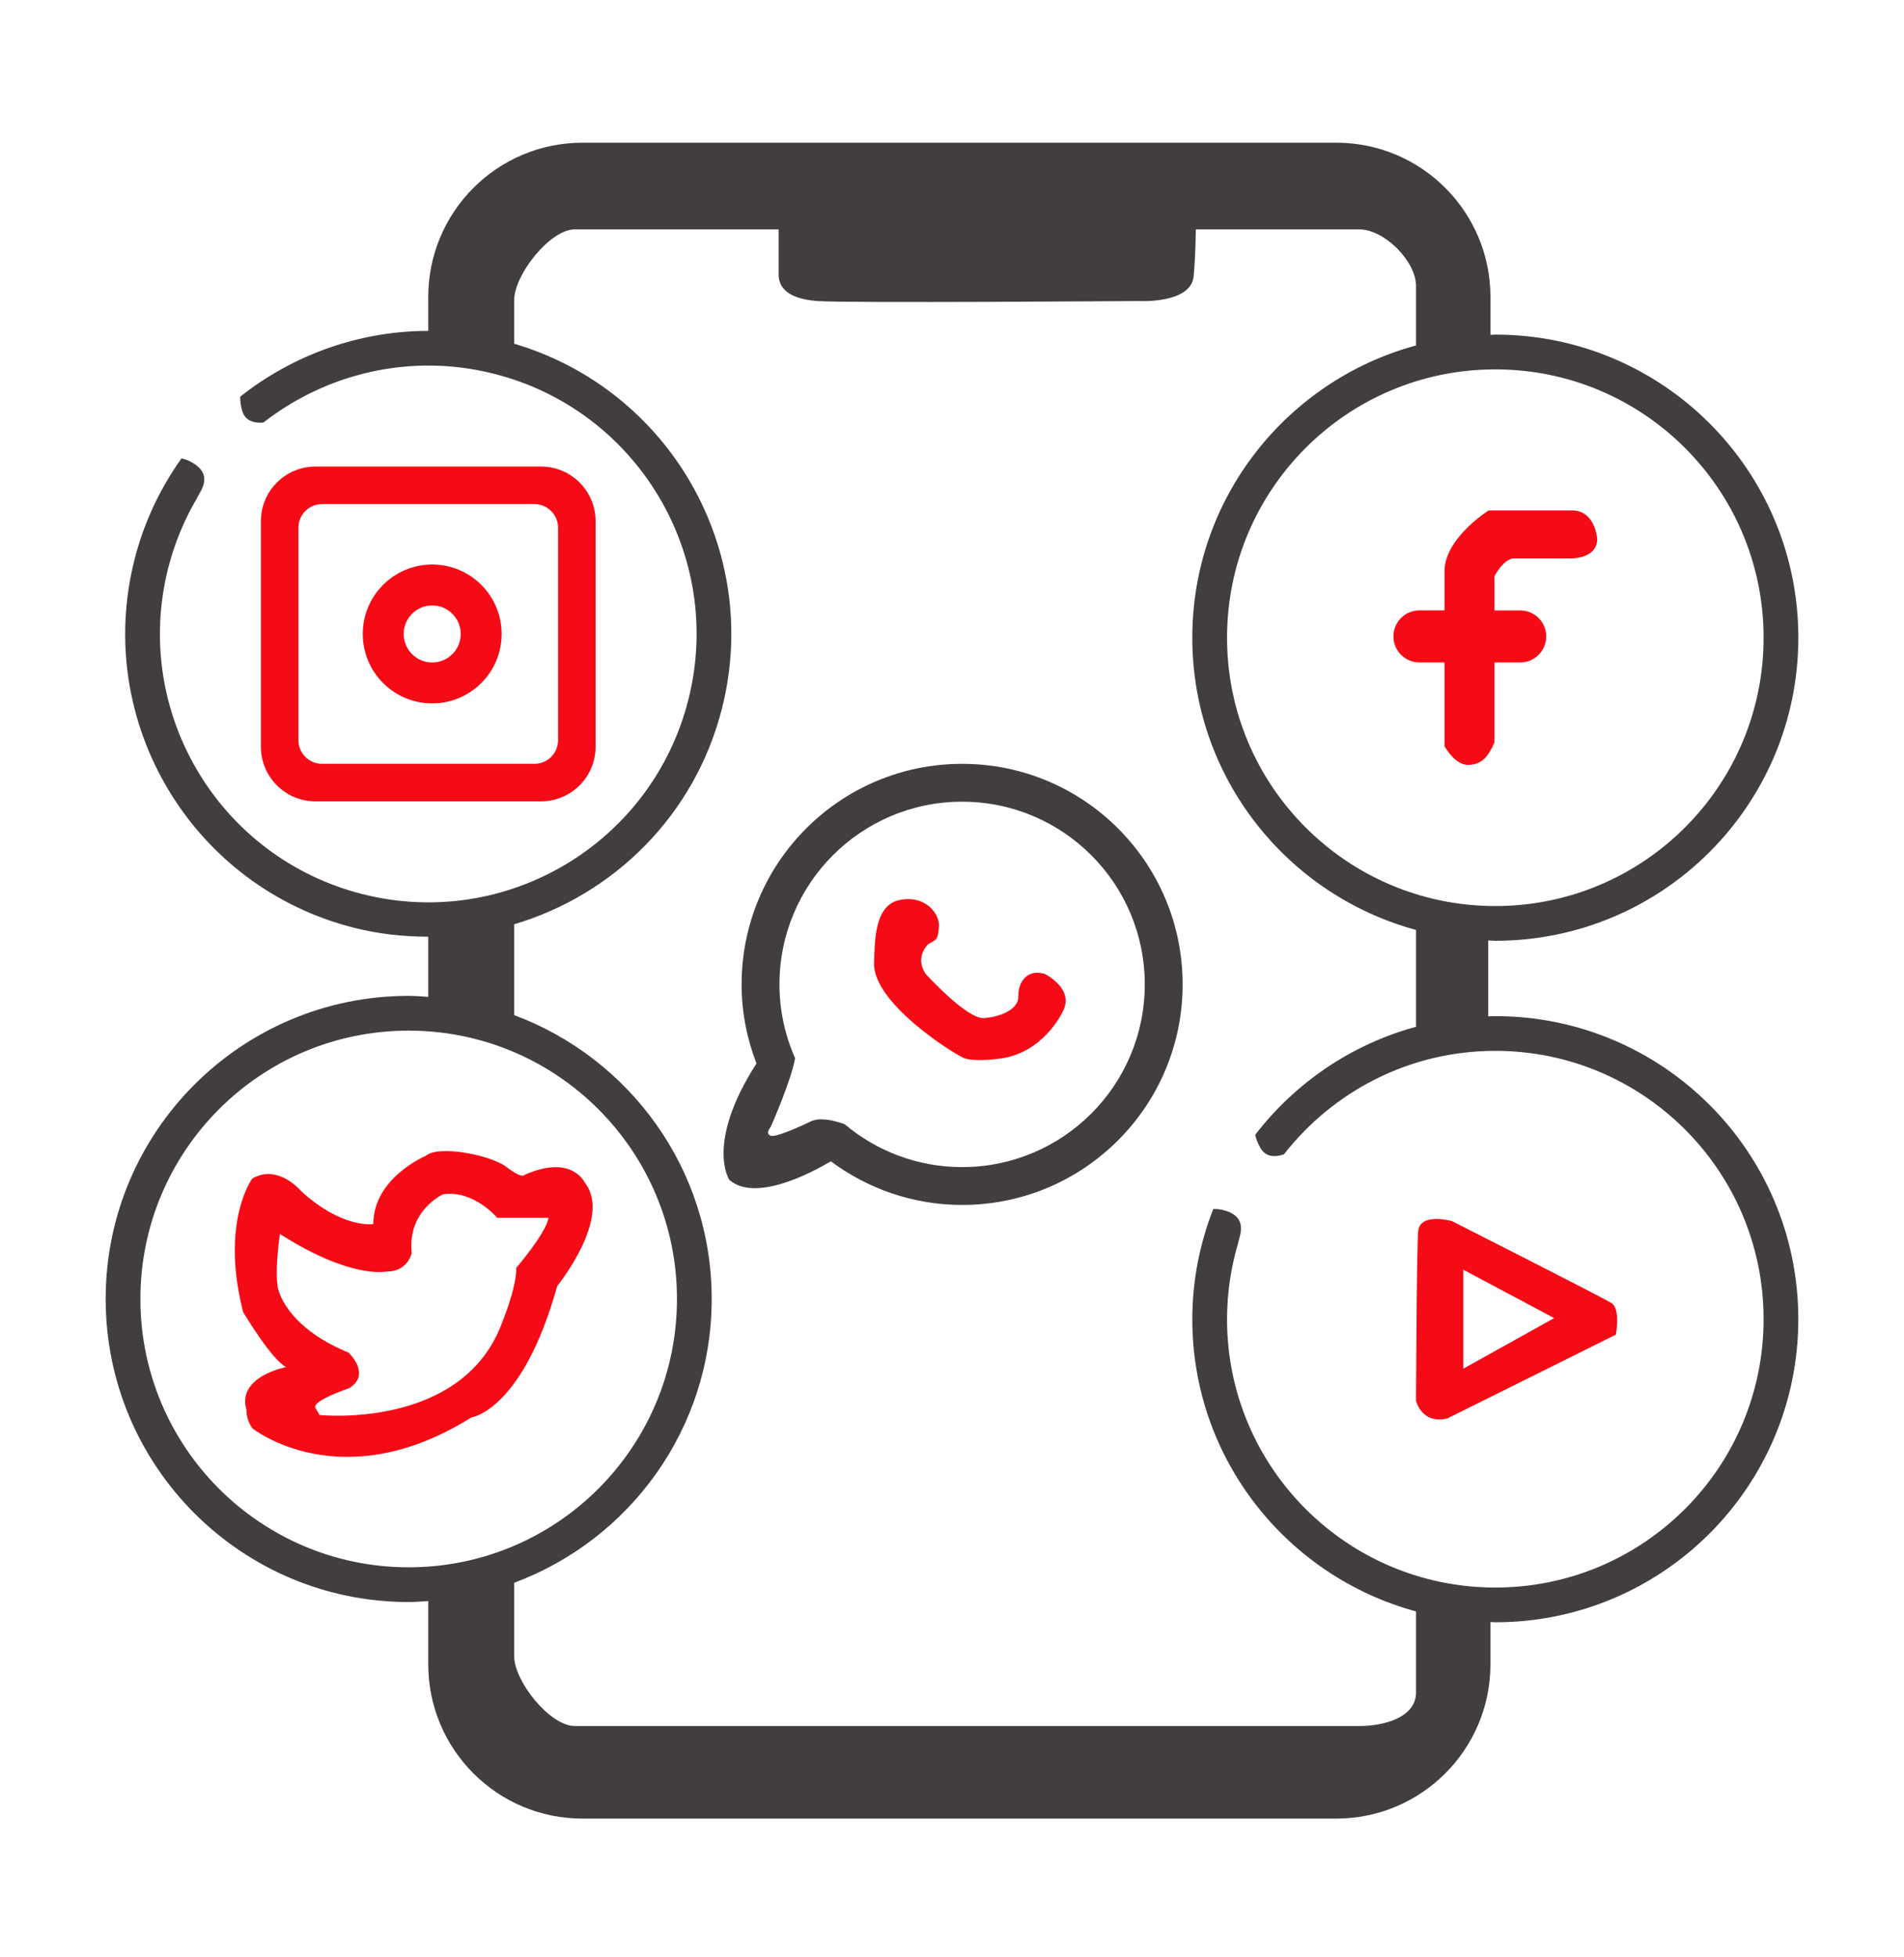 <?xml version="1.0" encoding="utf-8"?>
<!-- Generator: Adobe Illustrator 24.1.1, SVG Export Plug-In . SVG Version: 6.00 Build 0)  -->
<svg version="1.1" id="Capa_1" xmlns="http://www.w3.org/2000/svg" xmlns:xlink="http://www.w3.org/1999/xlink" x="0px" y="0px"
	 viewBox="0 0 102.653 105.505" enable-background="new 0 0 102.653 105.505" xml:space="preserve">
<g>
	<path fill="#F50B16" d="M84.865,27.517h-4.613c0,0-2.344,1.478-2.373,3.247v2.138h-1.352c-0.774,0-1.402,0.628-1.402,1.402
		s0.628,1.402,1.402,1.402h1.352v4.508c0,0,0.551,1.044,1.304,1.015c0.754-0.029,1.073-0.493,1.391-1.217v-4.305h1.388
		c0.774,0,1.402-0.628,1.402-1.402s-0.628-1.402-1.402-1.402h-1.388v-1.848c0,0,0.493-0.957,1.073-0.957h3.073
		c0,0,1.391,0.029,1.391-1.044C86.112,29.054,86.025,27.604,84.865,27.517z"/>
	<path fill="#F50B16" d="M86.868,70.228c-0.522-0.319-8.581-4.406-8.581-4.406s-1.739-0.493-1.826,0.551s-0.116,9.131-0.116,9.131
		s0.29,1.275,1.681,0.957l9.092-4.522C87.119,71.938,87.389,70.547,86.868,70.228z M78.894,73.775v-5.334l4.899,2.607L78.894,73.775
		z"/>
	<path fill="#F50B16" d="M29.171,25.149H17.007c-1.624,0-2.941,1.317-2.941,2.941v12.163c0,1.624,1.317,2.941,2.941,2.941H29.17
		c1.624,0,2.941-1.317,2.941-2.941V28.09C32.111,26.466,30.795,25.149,29.171,25.149z M30.089,39.897
		c0,0.704-0.571,1.275-1.275,1.275h-11.45c-0.704,0-1.275-0.571-1.275-1.275v-11.45c0-0.704,0.571-1.275,1.275-1.275h11.45
		c0.704,0,1.275,0.571,1.275,1.275C30.089,28.447,30.089,39.897,30.089,39.897z"/>
	<path fill="#F50B16" d="M23.302,30.429c-2.067,0-3.743,1.676-3.743,3.743s1.676,3.743,3.743,3.743s3.743-1.676,3.743-3.743
		S25.369,30.429,23.302,30.429z M23.302,35.709c-0.849,0-1.537-0.688-1.537-1.537s0.688-1.537,1.537-1.537s1.537,0.688,1.537,1.537
		C24.84,35.021,24.151,35.709,23.302,35.709z"/>
	<path fill="#423E3E" d="M51.872,41.172c-6.566,0-11.889,5.323-11.889,11.889c0,1.505,0.291,2.938,0.801,4.263
		c-2.776,4.321-1.463,6.273-1.463,6.273c1.388,1.214,4.371-0.348,5.475-0.999c1.979,1.47,4.421,2.351,7.076,2.351
		c6.566,0,11.889-5.323,11.889-11.889C63.761,46.495,58.438,41.172,51.872,41.172z M51.872,62.909c-2.414,0-4.623-0.872-6.336-2.314
		c-0.659-0.234-1.384-0.381-1.863-0.129c0,0-1.832,0.887-2.12,0.749c0,0-0.323-0.058,0-0.472c0,0,1.136-2.572,1.313-3.708
		c-0.538-1.216-0.842-2.559-0.842-3.974c0-5.439,4.409-9.848,9.848-9.848s9.848,4.409,9.848,9.848
		C61.72,58.5,57.311,62.909,51.872,62.909z"/>
	<path fill="#F50B16" d="M31.532,63.751c0,0-0.691-1.559-3.252-0.423c0,0-0.111,0.24-0.958-0.415
		c-0.847-0.655-3.676-1.212-4.366-0.61c0,0-2.829,1.181-2.829,3.676c0,0-1.648,0.267-3.876-1.76c0,0-1.247-1.515-2.651-0.691
		c0,0-1.738,2.339-0.49,7.196c0,0,1.537,2.584,2.317,2.963c0,0-2.673,0.512-2.139,2.295c0,0-0.045,0.468,0.312,1.003
		c0,0,4.767,3.832,11.807-0.579c0,0,2.762-0.356,4.634-7.084C30.04,69.32,33.025,65.644,31.532,63.751z M27.834,68.34
		c0.022,1.047-0.735,2.874-0.735,2.874c-2.094,5.881-9.869,5.057-9.869,5.057s0,0-0.223-0.379s1.827-1.069,1.827-1.069
		c1.203-0.757-0.045-1.916-0.045-1.916c-3.475-1.426-3.809-3.498-3.809-3.498c-0.178-0.958,0.111-2.896,0.111-2.896
		c3.832,2.451,5.725,2.027,5.725,2.027c1.181,0.022,1.381-1.003,1.381-1.003c-0.245-2.295,1.693-3.163,1.693-3.163
		c1.648-0.245,2.918,1.27,2.918,1.27h2.762C29.46,66.446,27.834,68.34,27.834,68.34z"/>
	<path fill="#F50B16" d="M51.949,57.021c-0.564-0.242-4.912-2.961-4.824-5.131c0.045-1.113-0.004-3.099,1.383-3.38
		s2.185,0.757,2.114,1.465c-0.071,0.708-0.113,0.649-0.581,0.92c0,0-0.746,0.685-0.139,1.596c0,0,2.228,2.456,3.149,2.387
		c0.922-0.069,1.878-0.484,1.855-1.187s0.438-1.486,1.417-1.198c0,0,1.682,0.818,0.945,2.086c0,0-1.037,2.235-3.434,2.489
		C53.835,57.067,52.513,57.263,51.949,57.021z"/>
</g>
<path fill="#423E3E" d="M80.619,54.772c-0.128,0-0.254,0.008-0.381,0.011v-4.092c0.128,0.003,0.252,0.019,0.381,0.019
	c9.022,0,16.337-7.314,16.337-16.337s-7.314-16.337-16.337-16.337c-0.089,0-0.174,0.012-0.262,0.013v-2.041
	c0-4.593-3.723-8.316-8.316-8.316H31.405c-4.593,0-8.316,3.723-8.316,8.316v1.828c-3.733,0.002-7.293,1.294-10.136,3.544
	c-0.007,0.214,0.018,0.463,0.102,0.756c0.162,0.564,0.656,0.68,1.145,0.641c3.393-2.643,7.917-3.764,12.412-2.635
	c7.748,1.945,12.452,9.803,10.506,17.551S27.315,50.146,19.567,48.2S7.115,38.397,9.061,30.649c0.349-1.39,0.895-2.677,1.589-3.85
	c0.004-0.008-0.003-0.009,0.002-0.019c0.25-0.439,0.836-1.253-0.377-1.897c-0.164-0.087-0.328-0.14-0.49-0.174
	c-1.147,1.611-2.03,3.449-2.541,5.483c-2.197,8.751,3.116,17.626,11.867,19.823c1.332,0.334,2.664,0.475,3.978,0.476v3.241
	c-0.35-0.022-0.699-0.053-1.055-0.053c-9.022,0-16.337,7.314-16.337,16.337s7.314,16.337,16.337,16.337
	c0.356,0,0.704-0.031,1.055-0.053v3.41c0,4.593,3.723,8.316,8.316,8.316H72.04c4.593,0,8.316-3.723,8.316-8.316v-2.279
	c0.088,0.001,0.174,0.013,0.262,0.013c9.022,0,16.337-7.314,16.337-16.337S89.641,54.772,80.619,54.772z M80.619,19.91
	c7.989,0,14.464,6.475,14.464,14.464c0,7.988-6.476,14.464-14.464,14.464s-14.464-6.476-14.464-14.464S72.63,19.91,80.619,19.91z
	 M22.034,84.481c-7.988,0-14.464-6.476-14.464-14.464s6.476-14.464,14.464-14.464s14.464,6.476,14.464,14.464
	S30.022,84.481,22.034,84.481z M80.619,85.572c-7.988,0-14.464-6.476-14.464-14.464c0-1.433,0.216-2.814,0.604-4.121
	c0.002-0.009-0.006-0.008-0.003-0.019c0.136-0.486,0.505-1.419-0.828-1.748c-0.181-0.045-0.352-0.056-0.517-0.049
	c-0.72,1.842-1.129,3.839-1.129,5.936c0,7.541,5.117,13.871,12.063,15.752v4.367c0,1.343-1.711,1.81-3.054,1.81H30.987
	c-1.343,0-3.264-2.414-3.264-3.757v-3.965c6.214-2.312,10.648-8.279,10.648-15.298S33.936,57.03,27.723,54.718v-4.897
	c5.35-1.59,9.753-5.865,11.211-11.671c2.141-8.527-2.859-17.153-11.211-19.623v-2.36c0-1.343,1.921-3.802,3.264-3.802H41.98
	c0,0.881,0,2.045,0,2.443c0,0.668,0.475,1.299,2.079,1.418s17.344,0,17.344,0s2.825,0.164,2.954-1.351
	c0.046-0.535,0.107-1.482,0.114-2.51h8.82c1.343,0,3.054,1.711,3.054,3.054v3.202c-6.946,1.881-12.063,8.211-12.063,15.752
	s5.117,13.871,12.063,15.752v5.22c-3.495,0.95-6.523,3.03-8.672,5.825c0.045,0.209,0.13,0.445,0.283,0.709
	c0.295,0.508,0.802,0.5,1.267,0.343c2.647-3.39,6.762-5.578,11.396-5.578c7.988,0,14.464,6.476,14.464,14.464
	S88.607,85.572,80.619,85.572z"/>
</svg>
